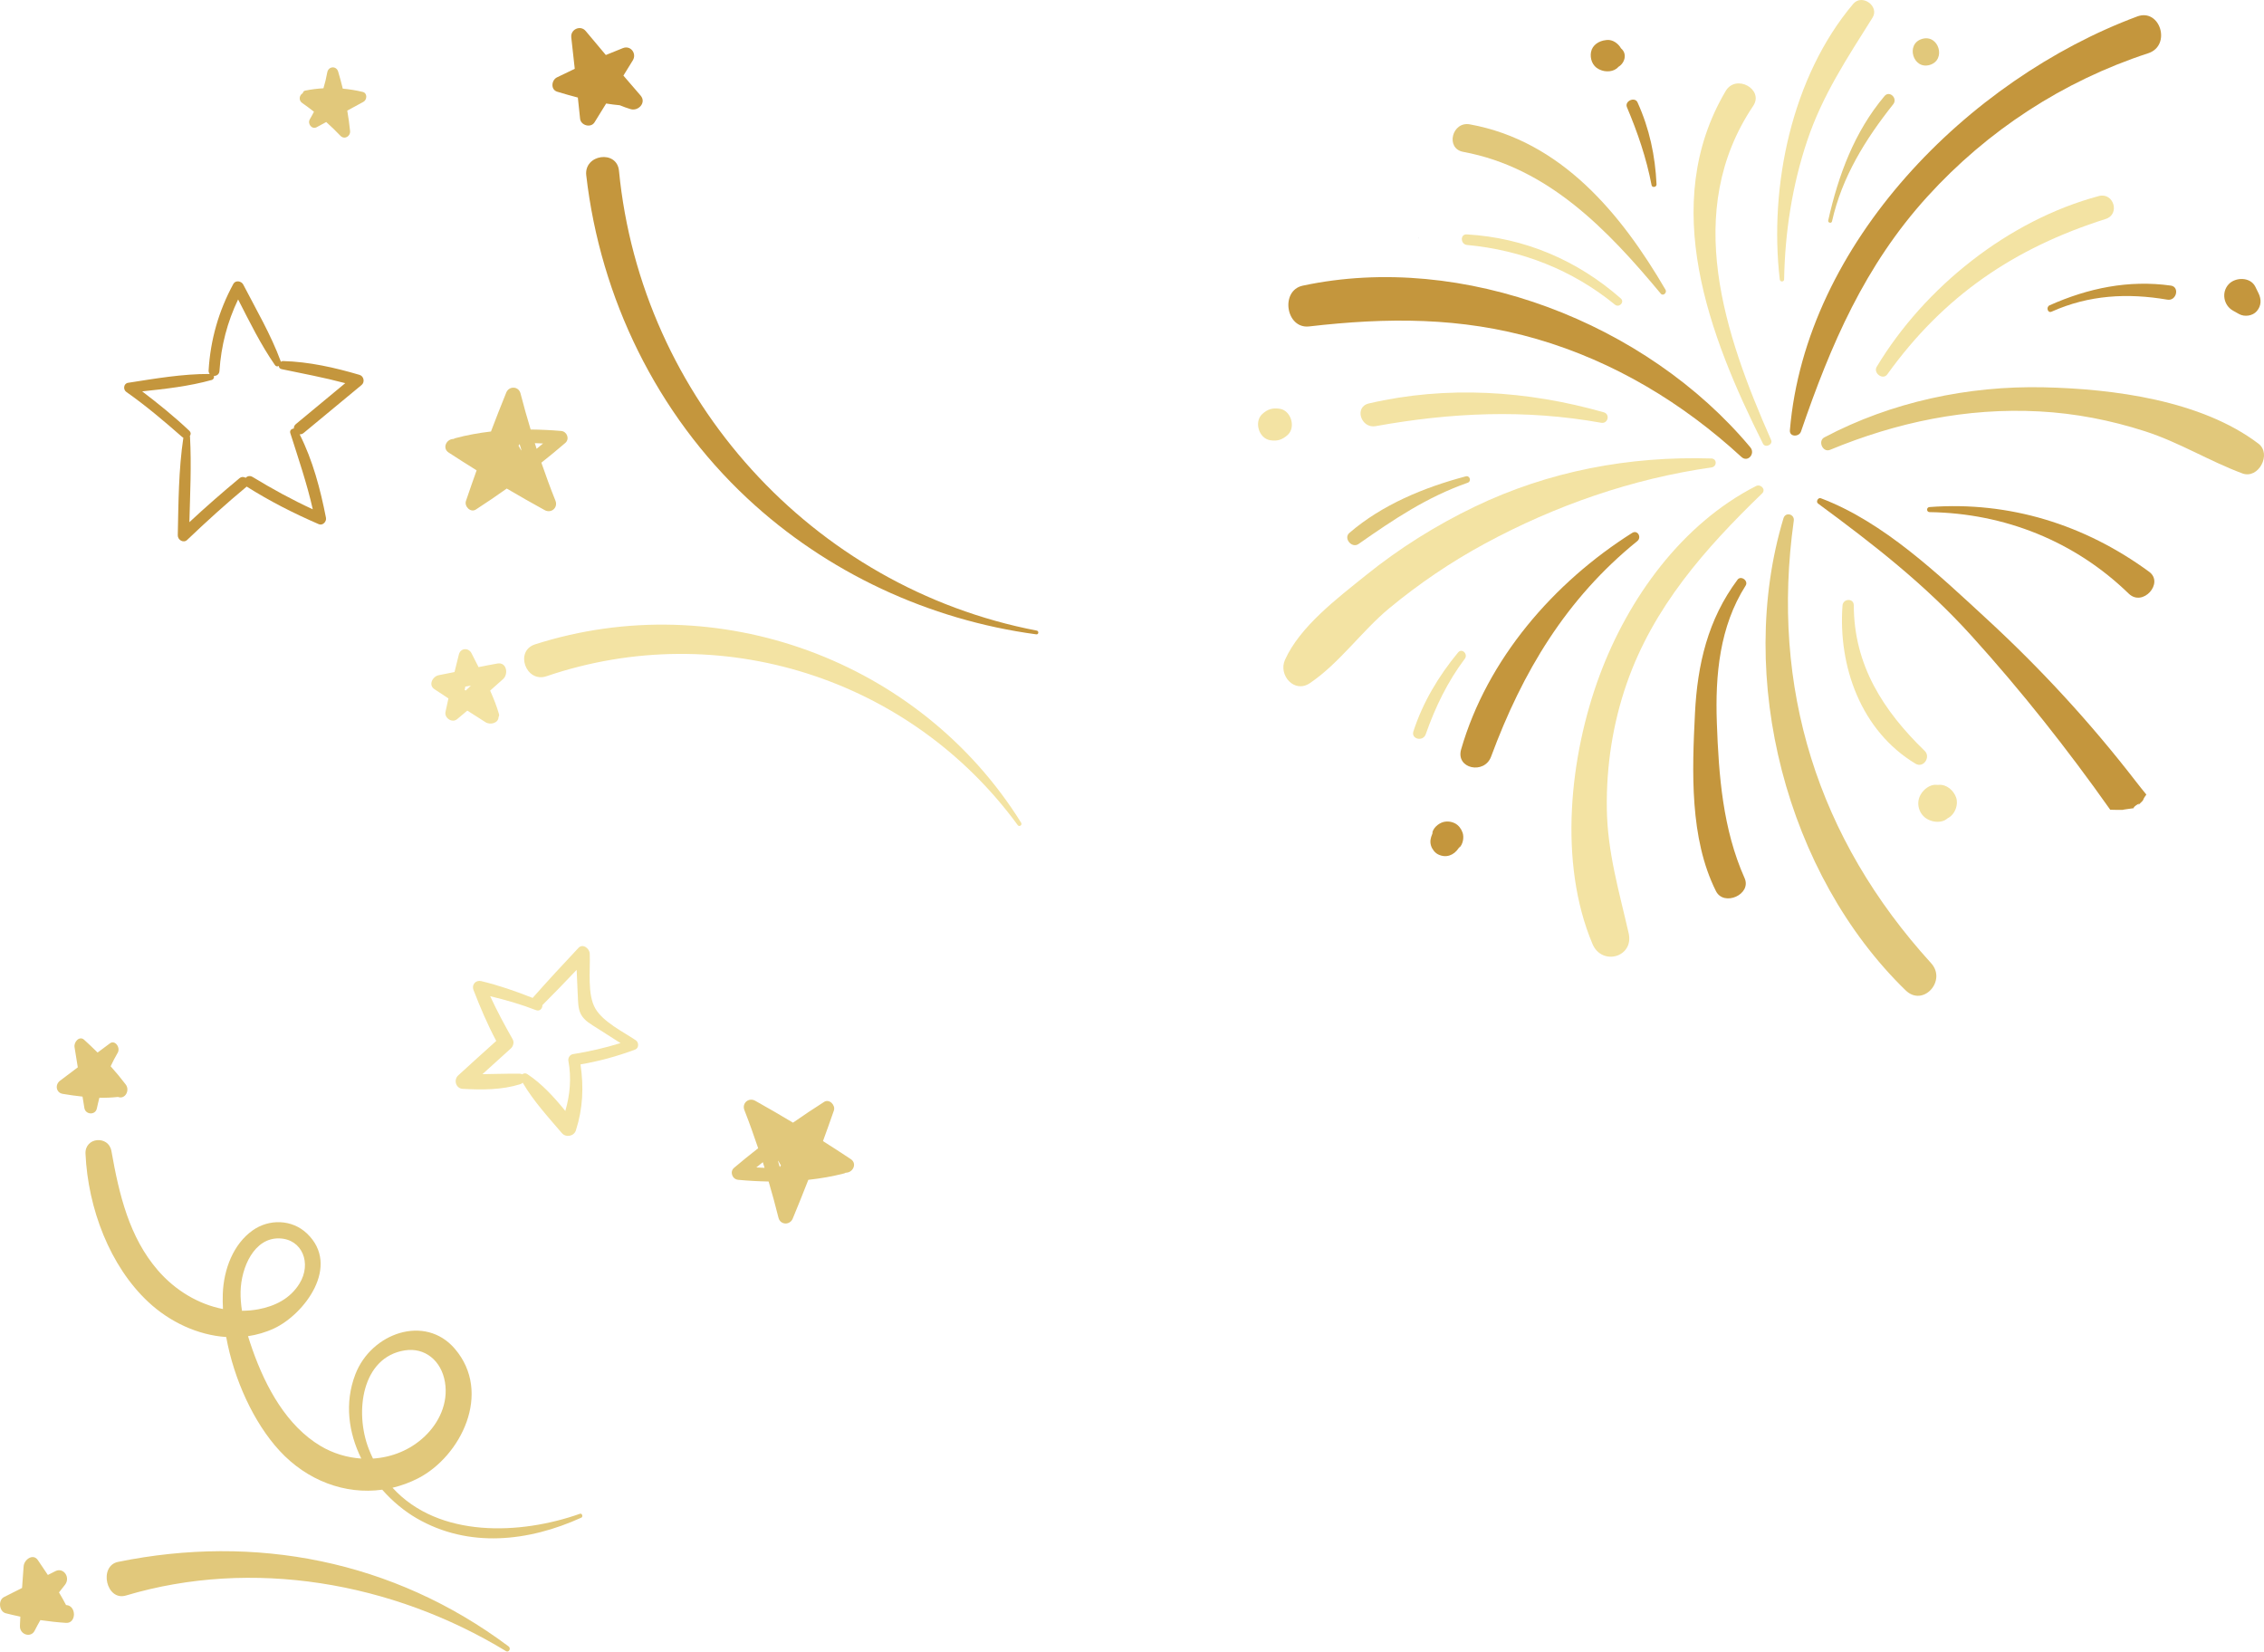 <?xml version="1.0" encoding="UTF-8"?>
<!DOCTYPE svg PUBLIC "-//W3C//DTD SVG 1.1//EN" "http://www.w3.org/Graphics/SVG/1.1/DTD/svg11.dtd">
<!-- Creator: CorelDRAW 2019 (64-Bit Versión de evaluación) -->
<svg xmlns="http://www.w3.org/2000/svg" xml:space="preserve" width="8.193cm" height="5.976cm" version="1.1" style="shape-rendering:geometricPrecision; text-rendering:geometricPrecision; image-rendering:optimizeQuality; fill-rule:evenodd; clip-rule:evenodd"
viewBox="0 0 1329.16 969.49"
 xmlns:xlink="http://www.w3.org/1999/xlink">
 <defs>
  <style type="text/css">
   <![CDATA[
    .str0 {stroke:#2F3031;stroke-width:0.08;stroke-linecap:round;stroke-linejoin:round;stroke-miterlimit:4}
    .fil3 {fill:none;fill-rule:nonzero}
    .fil0 {fill:#F3E3A3;fill-rule:nonzero}
    .fil1 {fill:#E1C87B;fill-rule:nonzero}
    .fil2 {fill:#C4963D;fill-rule:nonzero}
   ]]>
  </style>
 </defs>
 <g id="Capa_x0020_1">
  <path class="fil0" d="M339.2 583.96c0.2,3.75 0.06,7.97 1.82,11.38 2.02,3.91 6.18,6.05 9.72,8.33 4.51,2.9 9.07,5.73 13.57,8.65 -9.16,2.83 -18.48,4.96 -27.96,6.49 -1.8,0.29 -2.97,2.2 -2.65,3.94 1.84,10.01 0.98,19.87 -1.81,29.4 -6.56,-8.1 -13.77,-16 -22.35,-21.67 -0.98,-0.65 -2.14,-0.45 -2.97,0.17 -0.4,-0.22 -0.89,-0.37 -1.49,-0.38 -7.31,-0.12 -14.56,0.25 -21.84,0.28 5.56,-5.01 11.1,-10.04 16.64,-15.06 1.4,-1.27 2.11,-3.62 1.12,-5.37 -4.7,-8.3 -9.23,-16.68 -13.21,-25.33 9.13,2.18 18.03,4.74 26.88,8.18 2.28,0.89 3.85,-1.06 3.78,-2.96 6.81,-6.8 13.49,-13.72 20.1,-20.7 0.19,4.89 0.39,9.78 0.64,14.67zm0.37 -27.49c-9.08,9.66 -18.09,19.38 -26.86,29.32 -9.85,-3.89 -19.89,-7.39 -30.17,-9.86 -3.22,-0.78 -5.77,2.08 -4.57,5.18 3.97,10.27 8.21,20.25 13.37,29.94 -7.47,6.73 -14.95,13.45 -22.35,20.25 -2.82,2.59 -1.38,7.65 2.63,7.87 11.35,0.63 22.91,0.69 33.85,-2.73 0.56,-0.17 1.03,-0.49 1.4,-0.88 6.24,10.71 15,20.22 22.99,29.59 2.37,2.77 7.12,1.9 8.24,-1.61 4.15,-12.93 4.65,-25.53 2.7,-38.72 10.99,-1.87 21.6,-4.79 32.08,-8.7 2.3,-0.86 2.24,-4.22 0.39,-5.46 -7.54,-5.05 -19.16,-10.74 -23.75,-18.62 -4.86,-8.35 -2.88,-22.52 -3.29,-32.23 -0.13,-3.04 -4.04,-6.15 -6.69,-3.33z"/>
  <path class="fil1" d="M457.23 681.95c0.44,0.73 0.87,1.46 1.24,2.2 -0.27,0.28 -0.48,0.61 -0.66,0.95 -0.39,-1.28 -0.74,-2.57 -1.14,-3.85 0.18,0.24 0.37,0.48 0.56,0.7zm-8.36 3.6c-1.61,-0.05 -3.23,-0.15 -4.85,-0.24 1.28,-1.02 2.54,-2.08 3.83,-3.09 0.35,1.11 0.68,2.22 1.02,3.33zm34.95 -38.71c-6.2,3.91 -12.27,8.01 -18.27,12.18 -7.32,-4.38 -14.7,-8.68 -22.16,-12.84 -3.83,-2.14 -7.98,1.38 -6.36,5.5 2.91,7.4 5.55,14.86 8.08,22.36 -4.77,3.73 -9.49,7.53 -14.13,11.47 -2.74,2.32 -1.07,6.74 2.36,7.06 5.93,0.56 11.91,0.89 17.91,1 2.05,7.03 4.02,14.1 5.78,21.25 1.07,4.31 6.69,4.54 8.36,0.54 3.15,-7.56 6.18,-15.16 9.16,-22.78 7.06,-0.77 14.08,-1.96 20.95,-3.74 0.39,-0.1 0.71,-0.26 0.98,-0.45 0.09,-0 0.18,0 0.27,0 4.1,-0.14 6.59,-5.4 2.71,-7.98 -5.39,-3.59 -10.84,-7.1 -16.31,-10.56 2.18,-5.96 4.32,-11.94 6.4,-17.94 1.09,-3.12 -2.62,-7.05 -5.75,-5.07z"/>
  <g id="_1940249034800">
   <path class="fil2" d="M111.12 252.84c-8.75,-8.27 -18.09,-15.82 -27.66,-23.1 13.68,-1.43 27.71,-3.02 40.84,-6.69 1.09,-0.3 1.53,-1.47 1.28,-2.38 1.55,0.03 3.13,-0.9 3.26,-2.91 0.97,-14.81 4.61,-28.75 10.95,-41.99 6.71,13.09 13.23,26.47 21.62,38.52 0.64,0.93 1.53,0.94 2.26,0.52 0.06,0.87 0.55,1.65 1.65,1.88 12.55,2.61 25.02,4.95 37.37,8.23 -9.66,8.01 -19.32,16.01 -28.98,24.02 -0.93,0.77 -1.26,1.71 -1.2,2.62 -1.33,0.09 -2.57,1.09 -2.08,2.66 4.73,14.92 9.76,29.52 13.2,44.75 -12.18,-5.61 -23.87,-12.02 -35.36,-19 -1.54,-0.93 -3.08,-0.49 -4.06,0.5 -1.06,-0.64 -2.43,-0.73 -3.66,0.29 -10.02,8.32 -19.83,16.88 -29.37,25.77 0.44,-16.68 1.27,-33.43 0.38,-50.07 -0.01,-0.19 -0.07,-0.34 -0.11,-0.5 0.66,-0.89 0.75,-2.09 -0.35,-3.13zm-1.24 64.1c11.32,-10.81 22.89,-21.29 34.93,-31.29 0,-0 0.01,-0.01 0.02,-0.02 13.47,8.53 27.69,15.75 42.31,22.07 2.34,1.01 4.67,-1.53 4.23,-3.77 -3.27,-16.71 -7.73,-33.7 -15.46,-48.98 0.77,0.05 1.59,-0.16 2.36,-0.8 11.34,-9.39 22.69,-18.78 34.03,-28.17 2.01,-1.67 1.31,-5.18 -1.21,-5.92 -14.53,-4.3 -29.68,-7.71 -44.88,-8.12 -0.53,-0.01 -0.99,0.15 -1.37,0.42 -0.02,-0.11 -0.02,-0.21 -0.05,-0.32 -5.75,-15.63 -14.37,-30.26 -22,-45.03 -1.08,-2.08 -4.53,-2.68 -5.79,-0.37 -8.6,15.82 -13.46,32.79 -14.53,50.76 -0.06,0.89 0.21,1.59 0.65,2.12 -15.95,-0.08 -32.24,2.75 -47.95,5.19 -2.62,0.41 -3.03,3.94 -1.03,5.34 11.52,8.11 22.22,17.16 32.79,26.45 0.22,0.2 0.46,0.34 0.71,0.46 -2.81,18.9 -2.87,38.21 -3.27,57.27 -0.06,2.74 3.37,4.76 5.53,2.7z"/>
   <path class="fil1" d="M305.65 263.8c-0.45,-0.72 -0.88,-1.45 -1.25,-2.19 0.26,-0.28 0.46,-0.62 0.64,-0.96 0.4,1.28 0.77,2.56 1.18,3.84 -0.19,-0.23 -0.38,-0.47 -0.57,-0.69zm8.33 -3.67c1.61,0.04 3.24,0.12 4.85,0.2 -1.27,1.03 -2.52,2.1 -3.8,3.12 -0.36,-1.1 -0.69,-2.21 -1.04,-3.32zm-34.64 38.99c6.17,-3.97 12.2,-8.1 18.17,-12.33 7.36,4.32 14.76,8.56 22.26,12.66 3.85,2.1 7.97,-1.44 6.32,-5.56 -2.97,-7.37 -5.67,-14.81 -8.26,-22.29 4.74,-3.77 9.43,-7.61 14.04,-11.58 2.72,-2.35 1.01,-6.75 -2.42,-7.04 -5.94,-0.51 -11.92,-0.79 -17.92,-0.85 -2.11,-7.02 -4.13,-14.07 -5.95,-21.2 -1.1,-4.31 -6.73,-4.49 -8.37,-0.48 -3.09,7.58 -6.06,15.2 -8.97,22.85 -7.06,0.82 -14.06,2.07 -20.92,3.91 -0.39,0.11 -0.7,0.27 -0.98,0.46 -0.09,0 -0.18,0 -0.27,0 -4.1,0.18 -6.54,5.46 -2.65,8 5.42,3.55 10.9,7.01 16.39,10.43 -2.13,5.98 -4.23,11.97 -6.26,17.99 -1.06,3.13 2.68,7.03 5.8,5.02z"/>
   <path class="fil1" d="M185.98 74.63c1.84,-1 3.68,-2 5.53,-3 2.86,2.57 5.65,5.22 8.31,8.04 2.38,2.52 6.02,0.38 5.7,-2.82 -0.4,-4.01 -0.98,-7.98 -1.65,-11.92 3.16,-1.72 6.32,-3.43 9.47,-5.14 2.24,-1.21 2.43,-5.16 -0.42,-5.84 -3.84,-0.92 -7.76,-1.56 -11.69,-1.92 -0.81,-3.34 -1.7,-6.67 -2.7,-9.98 -1.1,-3.62 -5.77,-3.18 -6.41,0.47 -0.56,3.17 -1.32,6.26 -2.23,9.3 -3.62,0.2 -7.23,0.64 -10.8,1.39 -0.78,0.17 -1.21,0.8 -1.34,1.49 -2.05,1.08 -2.59,4.21 -0.37,5.74 2.38,1.65 4.68,3.37 6.94,5.14 -0.77,1.49 -1.56,2.97 -2.42,4.42 -1.54,2.6 1.15,6.24 4.09,4.64z"/>
   <path class="fil2" d="M344.19 102.98c8.28,72 41.44,139.97 94.55,189.56 46.6,43.51 106.55,71.36 169.65,79.83 1.42,0.19 1.64,-1.93 0.26,-2.2 -131.85,-25.34 -232.28,-136.3 -245.26,-269.94 -1.21,-12.43 -20.63,-9.67 -19.21,2.74z"/>
   <path class="fil2" d="M335.38 21.92c0.71,6.16 1.38,12.32 2.05,18.47 -3.5,1.64 -6.99,3.31 -10.45,5.03 -3.25,1.61 -3.86,7.19 0.16,8.42 4.01,1.22 8.05,2.38 12.11,3.43 0.44,4.14 0.88,8.28 1.31,12.42 0.41,3.92 6.3,5.63 8.48,2.12 2.27,-3.68 4.55,-7.36 6.82,-11.04 2.66,0.42 5.32,0.78 8.01,1.02 2.05,0.85 4.15,1.61 6.33,2.27 4.56,1.38 9.48,-3.85 5.86,-8 -3.39,-3.87 -6.72,-7.78 -10.07,-11.68 1.84,-2.97 3.67,-5.94 5.5,-8.91 2.48,-4 -1.19,-9.03 -5.79,-7.23 -3.35,1.31 -6.7,2.67 -10.02,4.05 -3.95,-4.68 -7.91,-9.36 -11.82,-14.08 -3.05,-3.69 -9.01,-0.99 -8.47,3.69z"/>
   <path class="fil0" d="M314.14 378.24c106.96,-34.13 225.79,9.12 285.35,104.71 0.83,1.33 -1.06,2.69 -2,1.41 -63.26,-86.54 -175.04,-121.97 -276.63,-87.41 -12.1,4.12 -18.93,-14.82 -6.71,-18.71z"/>
   <path class="fil0" d="M273.17 403.05c1.1,-0.18 2.19,-0.37 3.29,-0.56 -1.03,0.96 -2.04,1.92 -3.06,2.87 -0.19,-0.13 -0.39,-0.25 -0.59,-0.38 0.13,-0.64 0.23,-1.29 0.37,-1.93zm-4.88 19.18c2.05,-1.68 4.06,-3.38 6.07,-5.1 3.55,2.26 7.11,4.53 10.66,6.81 2.73,1.77 7.63,0.61 7.67,-3.07 0.3,-0.44 0.44,-1.01 0.26,-1.66 -1.34,-4.7 -3.16,-9.29 -5.2,-13.81 2.53,-2.26 5.05,-4.51 7.59,-6.76 3.29,-2.92 2.15,-10.1 -3.32,-9.14 -3.7,0.65 -7.39,1.37 -11.07,2.11 -1.39,-2.71 -2.78,-5.4 -4.11,-8.08 -1.72,-3.48 -6.41,-3.25 -7.44,0.64 -0.9,3.43 -1.71,6.88 -2.56,10.33 -3.09,0.63 -6.18,1.26 -9.27,1.85 -3.51,0.67 -6.28,5.68 -2.55,8.19 2.73,1.84 5.48,3.65 8.25,5.44 -0.58,2.65 -1.19,5.28 -1.73,7.93 -0.72,3.54 3.85,6.69 6.77,4.29z"/>
  </g>
  <g id="_1939439040288">
   <path class="fil1" d="M69.35 916.85c80.04,-16.33 161.33,-1.17 229.25,49.63 1.57,1.17 0.13,3.79 -1.53,2.77 -66.74,-40.63 -149.12,-54.74 -223.15,-32.65 -11.56,3.45 -16.17,-17.39 -4.56,-19.76z"/>
   <path class="fil1" d="M11.69 954.52c0.07,-1.84 0.16,-3.68 0.25,-5.52 -2.87,-0.6 -5.74,-1.26 -8.59,-1.99 -3.81,-0.97 -4.66,-7.66 -0.98,-9.52 3.53,-1.78 7.06,-3.55 10.58,-5.33 0.3,-4.22 0.6,-8.45 0.92,-12.67 0.3,-4.09 5.6,-7.78 8.37,-3.66 1.93,2.88 3.91,5.78 5.86,8.7 1.48,-0.74 2.96,-1.49 4.44,-2.24 4.8,-2.42 9.12,3.81 5.46,8.21 -1.16,1.4 -2.26,2.84 -3.37,4.28 1.45,2.43 2.85,4.89 4.15,7.4 0.04,0 0.08,0 0.12,0.01 6.07,0.38 5.99,10.85 -0.09,10.46 -5.06,-0.32 -10.09,-0.89 -15.1,-1.62 -1.17,2.04 -2.31,4.1 -3.37,6.22 -2.22,4.43 -8.81,2.28 -8.63,-2.73z"/>
   <path class="fil1" d="M216.5 850.56c-8.46,-21.79 -4.06,-53.92 21.19,-57.87 11.63,-1.82 21.39,5.86 23.54,18.64 2.08,12.36 -3.58,23.99 -11.92,31.88 -8.51,8.06 -19.3,12.27 -30.34,13 -0.87,-1.82 -1.71,-3.68 -2.47,-5.64zm-75.26 -92.38c0.32,-14.16 7.95,-31.68 22.78,-31.22 13.48,0.41 19.09,14.69 11.81,26.5 -5.59,9.07 -14.67,13.33 -24.16,15.11 -3.19,0.6 -6.4,0.86 -9.61,0.88 -0.58,-3.74 -0.91,-7.51 -0.82,-11.27zm4.34 26.18c5.24,-0.78 10.4,-2.25 15.36,-4.57 17.77,-8.31 39.26,-36.69 19.28,-55.71 -8.84,-8.42 -22.3,-8.64 -31.91,-1.81 -11.29,8.04 -16.97,22.69 -17.51,37.18 -0.11,2.94 -0.05,5.94 0.1,8.97 -14.43,-2.79 -28.04,-10.96 -38.17,-22.66 -16.84,-19.45 -22.78,-44.43 -27.32,-70.1 -1.65,-9.3 -15.66,-8.21 -15.21,1.61 1.46,32.17 14.34,66.01 36.89,87.04 12.61,11.76 29.08,19.44 45.71,20.55 4.53,24.95 16.19,50.32 31.32,66.75 16.17,17.56 38.48,25.87 60.28,22.87 6.03,6.85 13.02,12.63 20.29,16.83 30.53,17.63 65.7,13.64 96.59,-0.42 1.16,-0.53 0.44,-2.71 -0.76,-2.29 -34.79,12.34 -82.88,14.52 -110.08,-15.27 5.13,-1.21 10.2,-3.04 15.11,-5.58 24.87,-12.82 43.69,-50.09 21.44,-76.03 -17.52,-20.42 -49.07,-9.15 -58.36,15 -6.5,16.89 -3.99,34.36 3.47,49.48 -8.36,-0.55 -16.63,-3.04 -23.93,-7.4 -19.69,-11.76 -32.01,-34.05 -39.94,-56.51 -0.91,-2.59 -1.81,-5.24 -2.63,-7.93z"/>
   <path class="fil1" d="M64.53 612.47c-2.41,1.81 -4.82,3.59 -7.24,5.39 -2.58,-2.57 -5.22,-5.08 -7.94,-7.53 -2.68,-2.42 -6.09,1.25 -5.59,4.37 0.64,3.95 1.27,7.9 1.91,11.84 -3.5,2.62 -7,5.23 -10.47,7.89 -3.1,2.38 -2.21,7.04 1.58,7.68 3.88,0.65 7.77,1.21 11.67,1.62 0.36,2.22 0.72,4.45 1.08,6.67 0.65,4.03 6.48,4.36 7.33,0.28 0.44,-2.13 0.95,-4.21 1.49,-6.29 3.64,0.08 7.28,-0.07 10.91,-0.47 0.1,0.03 0.2,0.07 0.31,0.1 3.99,1.28 6.82,-4.02 4.23,-7.42 -2.83,-3.72 -5.78,-7.27 -8.84,-10.68 1.26,-2.7 2.64,-5.35 4.15,-7.95 1.76,-3.02 -1.6,-7.74 -4.58,-5.5z"/>
  </g>
  <g id="_1939439054944">
   <path class="fil2" d="M1246.17 475.41c0.03,-0.14 3.75,-0.58 6.58,-1.01 -1.03,-0.54 5.64,-4.65 1.81,-1.05 5.89,-5.54 1.94,-2.03 5.53,-6.92 -1.92,-2.34 -4.01,-4.94 -6.36,-7.98 -26.34,-34.07 -55.39,-65.67 -87.06,-94.85 -28.6,-26.35 -60.69,-57.14 -97.65,-71.11 -1.67,-0.63 -3.11,2.05 -1.67,3.11 32.8,24.17 62.74,47.41 90.21,77.77 29.15,32.21 56.26,66.48 81.32,101.96 2.43,0.07 4.86,0.13 7.29,0.08z"/>
   <path class="fil0" d="M1030.93 285.31c-43.59,22.27 -74.92,65.82 -91.74,110.93 -17.68,47.43 -24.45,110.09 -4.24,157.93 5.48,12.97 24.43,7.77 21.21,-6.36 -5.63,-24.71 -12.49,-47.6 -12.82,-73.31 -0.32,-24.93 3.5,-49.78 11.7,-73.33 15.58,-44.78 45.96,-79.16 79.47,-111.53 2.44,-2.36 -0.88,-5.72 -3.58,-4.33z"/>
   <path class="fil1" d="M1325.88 260.42c-33.56,-25.44 -85.17,-32.17 -126.1,-33.07 -44.34,-0.98 -89.47,8.61 -128.74,29.4 -3.98,2.11 -0.93,9.07 3.32,7.32 39.28,-16.24 80.14,-24.81 122.77,-22.57 21.19,1.11 41.92,5.15 62.11,11.64 20.05,6.44 37.68,17.49 57.22,24.76 9.5,3.54 17.4,-11.43 9.42,-17.48z"/>
   <path class="fil2" d="M1254.68 9.68c-99,36.83 -194.73,133.05 -203.86,242.92 -0.33,3.99 5.4,3.99 6.52,0.7 17.48,-51.04 37.43,-97.46 74.23,-137.94 35.29,-38.81 79.72,-67.81 129.58,-84.09 13.84,-4.52 7.08,-26.64 -6.47,-21.6z"/>
   <path class="fil0" d="M1013.1 53.46c-39.33,66.65 -9.72,143.81 21.94,207.01 1.31,2.62 5.95,0.57 4.75,-2.16 -27.3,-61.94 -52.07,-134.28 -10.52,-196.14 6.51,-9.7 -10.09,-19.01 -16.17,-8.72z"/>
   <path class="fil2" d="M1027.61 262.61c-60.87,-72.89 -168.64,-115.04 -262.8,-94.92 -13.33,2.85 -9.94,25.51 3.77,23.93 45.66,-5.28 89.17,-5.58 133.79,7.43 45.15,13.17 85.47,37.44 119.98,69.18 3.75,3.45 8.34,-1.93 5.25,-5.63z"/>
   <path class="fil0" d="M1004.66 269.13c-48.15,-1.47 -95.46,7.39 -139.01,28.36 -22.72,10.94 -44.27,24.45 -63.89,40.3 -16.5,13.32 -38.6,29.93 -47.39,49.61 -3.96,8.85 5.44,19.79 14.58,13.65 17.35,-11.65 30.42,-30.55 46.69,-44.02 17.44,-14.43 36.22,-27.16 56.13,-37.94 41.28,-22.34 86.48,-38.1 133.01,-44.7 3.3,-0.47 3.35,-5.16 -0.12,-5.27z"/>
   <path class="fil1" d="M1133.72 565.39c-66.62,-73.21 -94.37,-161.52 -80.62,-259.71 0.55,-3.92 -4.86,-5.35 -6.04,-1.47 -28.21,93.36 1.72,209.19 71.74,277.17 10.22,9.92 24.29,-5.7 14.92,-15.99z"/>
   <path class="fil2" d="M1261.71 335.63c-37.72,-27.67 -82.08,-41.5 -128.94,-37.98 -1.91,0.15 -1.85,2.94 0.07,2.97 44.02,0.67 85.22,17.08 116.9,47.85 8.28,8.04 20.92,-6.28 11.98,-12.84z"/>
   <path class="fil0" d="M1232.19 115.08c-53.04,14.19 -102.27,53.46 -130.39,100.22 -2.21,3.67 3.62,8.04 6.2,4.45 33.16,-46.11 74.37,-74.11 128.22,-91.22 8.62,-2.74 4.7,-15.78 -4.03,-13.45z"/>
   <path class="fil0" d="M1088.01 2.25c-36.23,42.9 -49.46,107.23 -43.14,161.77 0.19,1.62 2.53,1.62 2.56,-0.06 0.49,-27.56 4.75,-55.18 13.54,-81.34 9.02,-26.89 23.47,-48.51 38.36,-72.25 4.22,-6.72 -6.17,-14.21 -11.31,-8.12z"/>
   <path class="fil1" d="M977.81 170.09c-26.04,-44.61 -61.23,-87.36 -114.89,-97.09 -10.49,-1.91 -14.45,14.19 -3.91,16.14 49.9,9.24 84.75,45.68 116.02,83.25 1.36,1.64 3.79,-0.59 2.79,-2.3z"/>
   <path class="fil0" d="M941.5 242.01c-44.77,-12.72 -92.2,-15.82 -137.85,-5.18 -8.85,2.06 -4.63,14.88 3.99,13.32 44.32,-7.99 87.78,-9.99 132.37,-1.98 4.01,0.72 5.45,-5.04 1.49,-6.17z"/>
   <path class="fil2" d="M958.21 312.83c-46.02,29.05 -85.11,74.08 -100.4,127.06 -3.3,11.45 13.65,14.89 17.58,4.27 18.41,-49.73 44.09,-92.76 85.83,-126.52 2.75,-2.23 0.17,-6.82 -3.01,-4.81z"/>
   <path class="fil2" d="M1020.06 340.32c-17.39,23.3 -23.55,49.76 -24.97,78.42 -1.68,33.93 -3.22,73.32 12.31,104.34 4.65,9.28 21.11,1.99 16.82,-7.62 -12.8,-28.7 -15.19,-60.18 -16.29,-91.31 -0.99,-27.9 1.6,-56.35 16.91,-80.4 1.79,-2.81 -2.76,-6.16 -4.79,-3.44z"/>
   <path class="fil0" d="M1129.97 440.81c-24.4,-23.71 -41.56,-50.31 -41.64,-85.5 -0.01,-4.34 -6.31,-4.02 -6.62,0.14 -2.62,35.86 10.92,73.64 42.87,92.86 4.62,2.78 9.11,-3.89 5.39,-7.51z"/>
   <path class="fil1" d="M1106.36 56.4c-17.71,21.04 -27.09,46.45 -33.04,72.98 -0.32,1.44 1.91,1.98 2.23,0.54 5.8,-25.93 19.58,-48.15 35.94,-68.73 2.78,-3.49 -2.2,-8.28 -5.14,-4.79z"/>
   <path class="fil0" d="M951.53 175.18c-25.43,-22.37 -56.48,-35.63 -90.39,-37.59 -4.04,-0.24 -3.76,5.85 0.14,6.21 32.04,2.97 61.85,14.64 86.84,35.04 2.47,2.01 5.85,-1.51 3.41,-3.66z"/>
   <path class="fil3 str0" d="M832.69 139.85c0.08,-0.03 0.05,-0.15 -0.04,-0.13"/>
   <path class="fil1" d="M860.52 279.63c-24.34,6.45 -49.08,16.61 -68.32,33.2 -3.64,3.13 1.44,9.25 5.37,6.51 20.65,-14.45 40.03,-27.5 64.07,-35.96 2.37,-0.83 1.32,-4.4 -1.12,-3.75z"/>
   <path class="fil0" d="M856.02 383c-11.38,13.75 -20.7,29.29 -26.23,46.32 -1.5,4.59 5.65,6.19 7.22,1.75 5.61,-15.97 12.77,-30.82 22.97,-44.39 2.04,-2.72 -1.7,-6.41 -3.95,-3.68z"/>
   <path class="fil2" d="M1274.42 167.64c-24.65,-3.45 -48.55,1.48 -71.11,11.57 -2.27,1.01 -1.17,4.77 1.12,3.75 21.92,-9.81 44.52,-11.07 67.98,-7.06 5.42,0.93 7.38,-7.52 2.01,-8.27z"/>
   <path class="fil2" d="M1325.95 172.16c-0.62,-1.27 -1.24,-2.54 -1.86,-3.81 -2.87,-5.86 -11.65,-5.81 -15.67,-1.5 -4.38,4.7 -3.02,12.38 2.55,15.51 1.19,0.67 2.37,1.33 3.55,1.99 3.22,1.8 7.98,1.15 10.42,-1.71 2.68,-3.14 2.77,-6.89 1.01,-10.49z"/>
   <path class="fil1" d="M1128.39 22.85c-9.82,2.94 -5.26,18.21 4.57,15.26 9.82,-2.94 5.27,-18.21 -4.57,-15.26z"/>
   <path class="fil2" d="M961.37 60.09c-1.59,-3.5 -7.73,-0.76 -6.22,2.82 6.27,14.84 11.44,29.93 14.47,45.79 0.32,1.66 2.99,1.19 2.91,-0.46 -0.78,-16.86 -4.16,-32.72 -11.16,-48.15z"/>
   <path class="fil2" d="M951.72 28.41c-0.02,-0.02 -0.03,-0.02 -0.05,-0.04 -1.64,-2.89 -4.93,-5.25 -8.29,-4.89 -0.23,0.03 -0.47,0.05 -0.7,0.08 -3.88,0.42 -7.78,2.78 -8.6,6.91 -0.76,3.84 0.8,8.3 4.5,10.1 0.2,0.1 0.41,0.2 0.61,0.3 3.32,1.62 8.36,1.46 10.94,-1.62 3.74,-2.18 5.39,-7.68 1.57,-10.84z"/>
   <path class="fil0" d="M751.31 239.95c-4.18,-0.62 -7.11,0.21 -10.23,3.07 -4.98,4.56 -2.06,14.32 4.61,15.4 4.19,0.67 7.09,-0.25 10.23,-3.06 5.02,-4.48 2.04,-14.43 -4.62,-15.41z"/>
   <path class="fil2" d="M854.19 483.33c-2.09,-1.12 -4.77,-1.4 -7.04,-0.72 -2.83,0.85 -5.96,3.56 -6.33,6.68 0.51,-0.97 0.64,-1.15 0.37,-0.54 -0.13,0.31 -0.26,0.63 -0.39,0.94 -0.92,2.22 -1.4,4.3 -0.68,6.69 0.62,2.06 2.27,4.25 4.24,5.2 4.64,2.25 9.13,0.51 11.89,-3.56 0.19,-0.28 0.38,-0.56 0.57,-0.85 0.36,-0.57 0.28,-0.36 -0.25,0.6 2.32,-1.97 3.06,-6.2 2.1,-8.97 -0.81,-2.32 -2.27,-4.3 -4.47,-5.49z"/>
   <path class="fil0" d="M1138.16 460.72c-0.41,0.06 -0.82,0.06 -1.23,-0.02 -3.74,-0.37 -7.62,2.62 -9.31,5.7 -0.07,0.13 -0.15,0.26 -0.22,0.4 -2.68,4.91 -0.73,11.45 4.22,14.08 0.13,0.07 0.27,0.14 0.4,0.21 3.1,1.65 7.99,2.01 10.91,-0.36 0.3,-0.29 0.64,-0.52 1.02,-0.69 3.84,-2.14 5.91,-7.72 4.47,-11.87 -1.47,-4.2 -5.56,-7.81 -10.26,-7.46z"/>
  </g>
 </g>
</svg>
